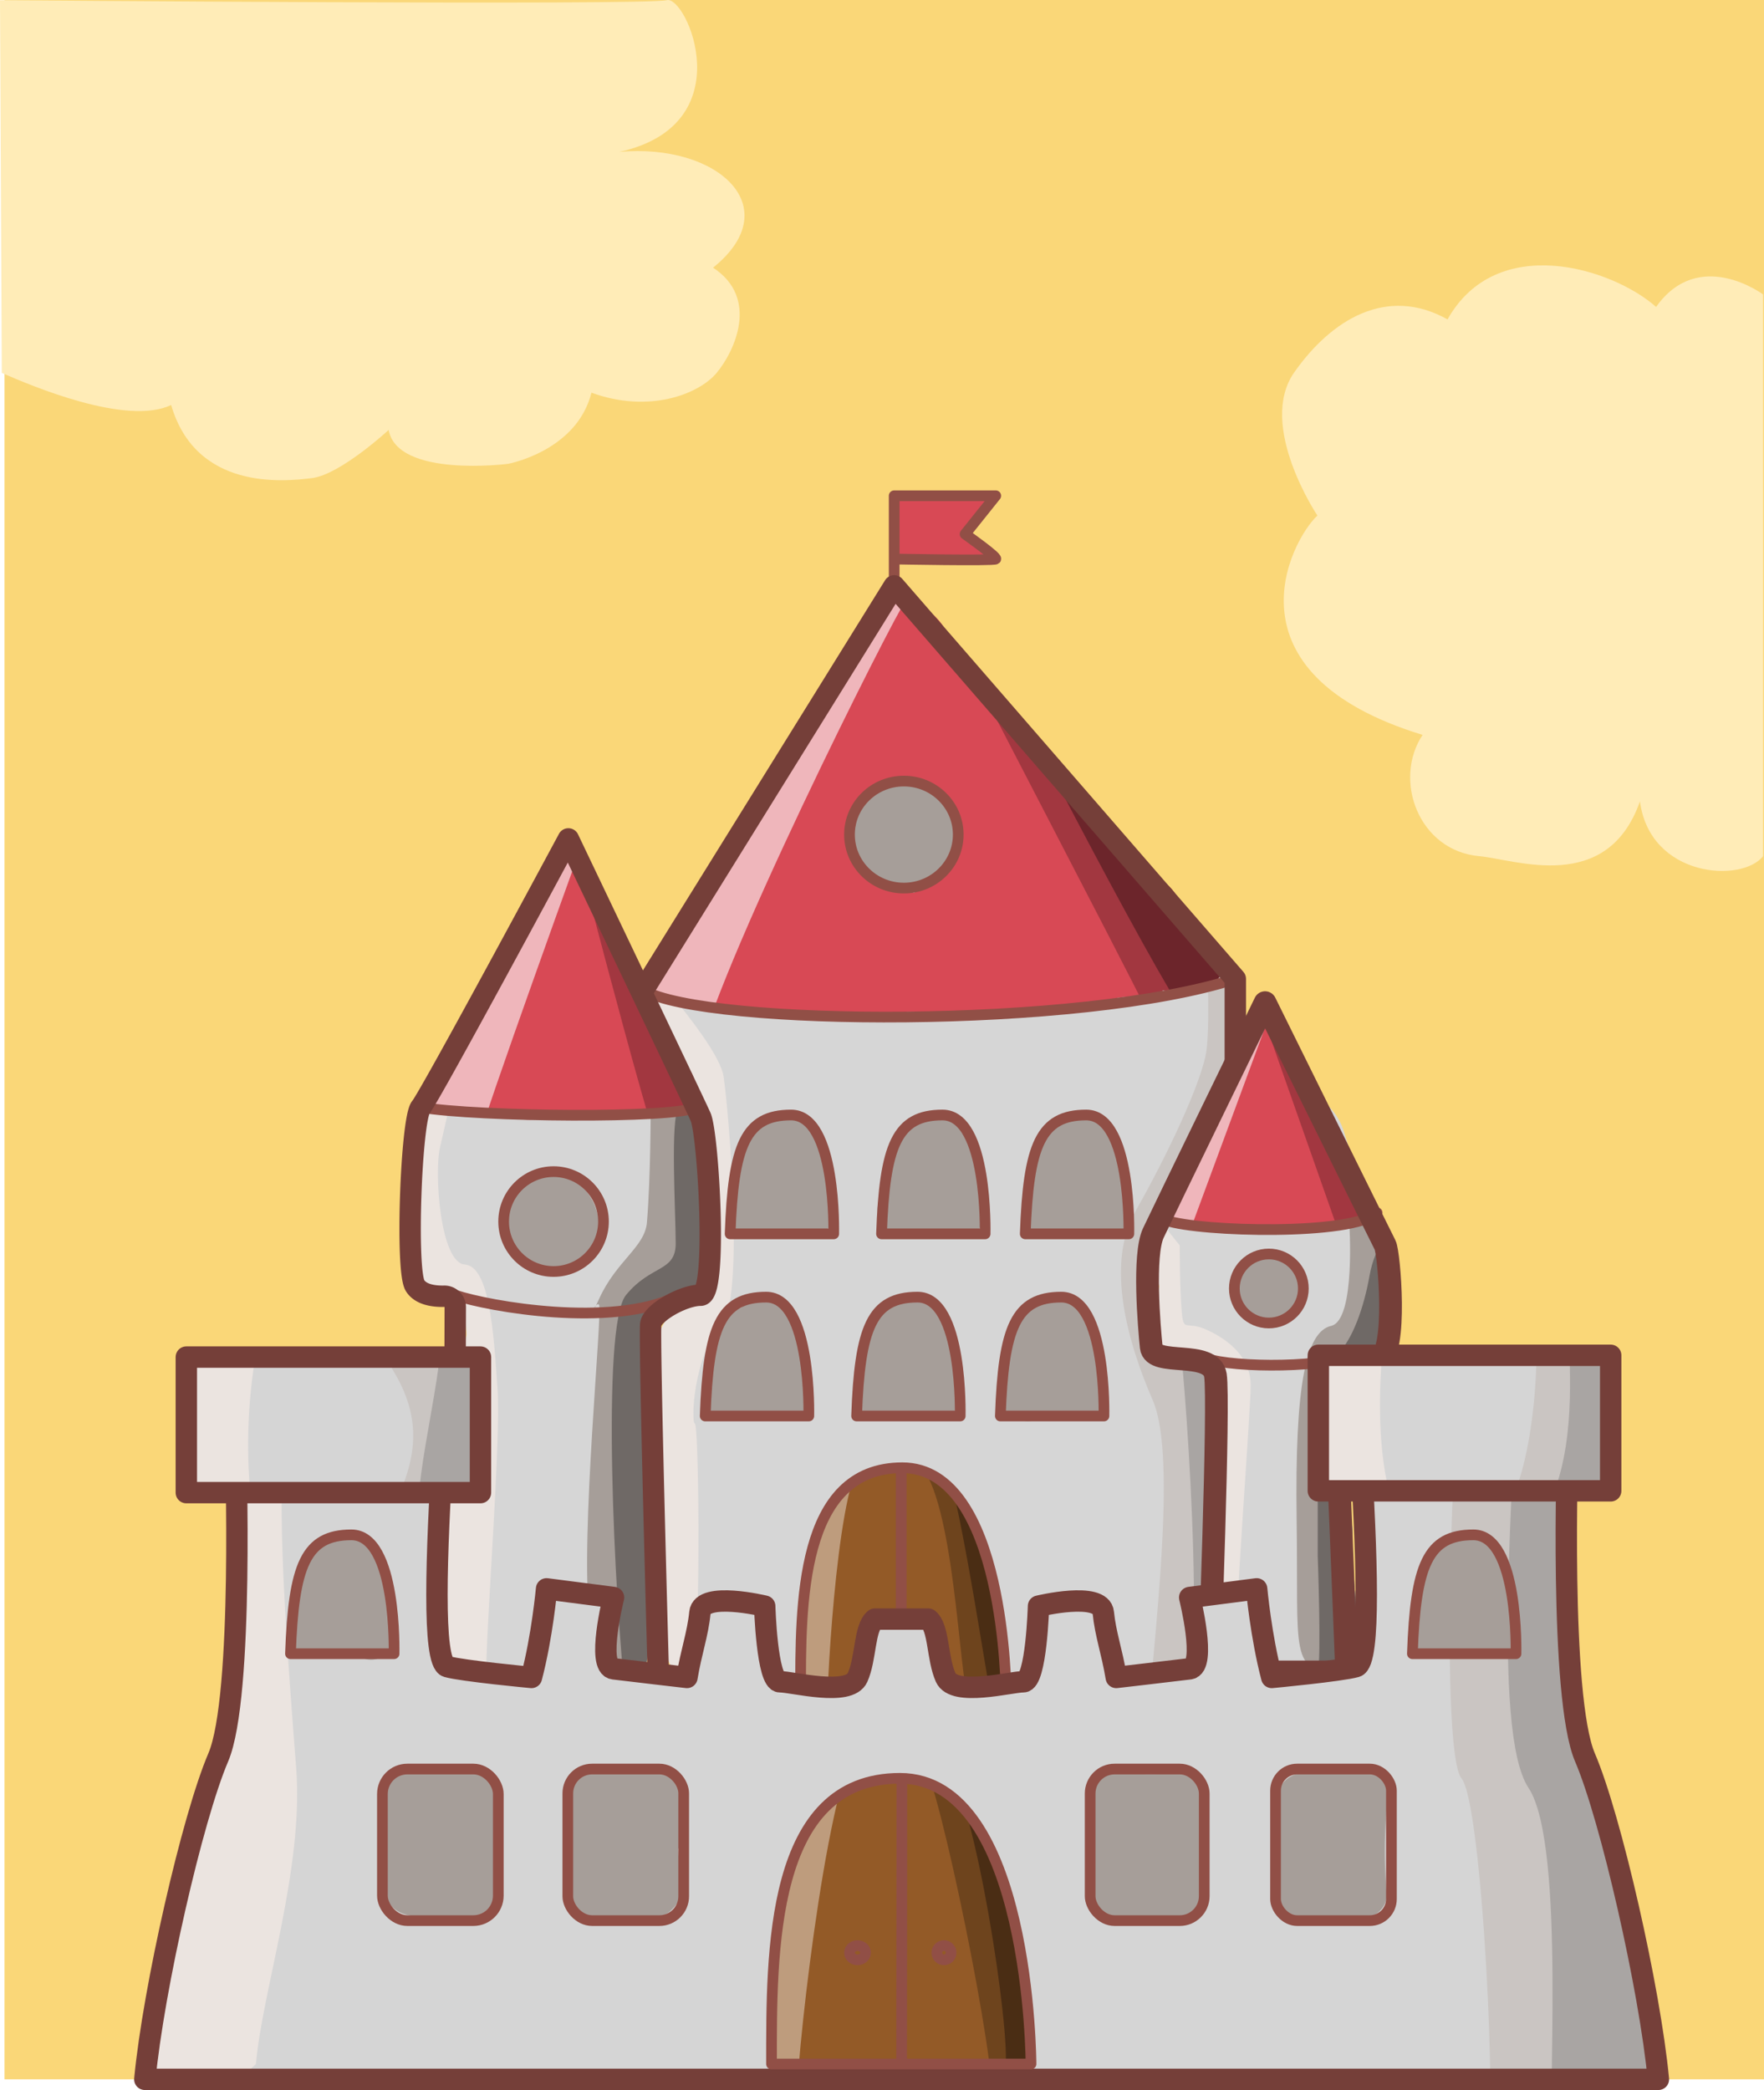 <svg xmlns="http://www.w3.org/2000/svg" xmlns:xlink="http://www.w3.org/1999/xlink" width="989.519" height="1172" viewBox="0 0 989.519 1172">
  <defs>
    <clipPath id="clip-path">
      <path id="Path_2684" data-name="Path 2684" d="M665.985,608.389c.286-1.128.612-2.232.963-3.327,6.105-11.744,15.023-21.833,20.449-33.99,5.272-11.813,8.619-23.576,8.523-36.714-.1-13.881-3.866-26.216-9.75-38.632-3.563-7.518-13.137-13.924-20.881-16.057-.777-.214-1.586-.389-2.407-.545-2.336-2.927-4.869-5.734-7.493-8.464a30.507,30.507,0,0,0-4.518-13.625,98.352,98.352,0,0,0-19.33-21.958A127.977,127.977,0,0,1,617.756,421.8c-10.483-14.491-19.658-29.591-32.746-42.149-10.765-10.327-22.549-19.591-32.294-30.909a94.5,94.5,0,0,1-7.271-12.732c-2.045-5.4-3.853-10.887-5.619-16.392-4.539-14.155-25.293-12.4-33.691-25.651-6.6-10.411-12.145,1.87-17.634,4.77-6.7,3.54-14.895,13.145-16.057,20.881a106.053,106.053,0,0,1-5.614,21.333A179.916,179.916,0,0,1,448.8,370.9c-.315.389-.636.773-.954,1.161-21.6,8.861-30.1,32.962-39.88,52.75a49.411,49.411,0,0,0-3.094,7.786q-1.076,1.751-2.232,3.455c-5.317,6.282-10.943,12.225-15.9,18.88a57.306,57.306,0,0,0-9.193,19.039,33.97,33.97,0,0,0-6.133,7.6c-9.171,10.99-11.581,27.553-3.8,40.474,6.112,10.15,12.156,20.334,17.152,31.076,5.485,14.516,8.521,29.713,10.765,45.048a493.59,493.59,0,0,1,3.671,65.306,36.2,36.2,0,0,0-14.4,16.81,65.29,65.29,0,0,0-7.572,5.324c-5.293,4.19-9.51,12.164-11.077,18.707a48.768,48.768,0,0,0-1.165,10.631,30.111,30.111,0,0,0,1.686,10.018q-.389,17.319-.72,34.641c-.277,15.77,1.393,31.077,3.026,46.727a344.452,344.452,0,0,1,1.617,48.692c-.159,4.216-.7,8.484-.714,12.7-.039,10.045,3.8,20.19,11.133,27.15,11.049,10.484,29.567,13.922,42.883,5.338a42.345,42.345,0,0,0,6.655-5.353,35.176,35.176,0,0,0,3.138,1.668,35.516,35.516,0,0,0,46.091,13.3c14.193,5.532,29.714,2.4,42.426-5.7q1.98,10.467,3.521,21.012,1.121,9.248,1.9,18.534c.785,9.409,3.368,17.841,10.233,24.706,6.06,6.06,16,10.624,24.706,10.234,18.286-.819,35.745-15.379,34.939-34.939q-.4-9.721-.8-19.441a37.759,37.759,0,0,0-2.792-12.639c-.656-4.672-1.39-9.333-2.165-13.986a35.109,35.109,0,0,0,8.1-1.043,36.074,36.074,0,0,0,4.757-1.559c4.356,8.216,11.728,14.745,21.129,16.886,18.37,4.184,37.907-5.515,42.98-24.4a119.671,119.671,0,0,0,3.9-27.024,50.99,50.99,0,0,0,2.645-12.311,271.954,271.954,0,0,0-1.1-61.867,34.742,34.742,0,0,0,2.649-13.348l2.122-16.341c.154-.446.29-.9.425-1.36.287-.734.581-1.484.886-2.251,3.014-7.56.771-20.264-3.522-26.923A37.964,37.964,0,0,0,661.7,712.314c-2.373-5.267-10.682,2.366-14.882-.879C644.7,709.8,646.261,696,643.775,694.8a72.635,72.635,0,0,0,1.977-15.2c.218-6.729,0-13.5-.008-20.23l-.028-28.359C655.353,627.15,663.207,619.336,665.985,608.389Z" transform="translate(-362.947 -289.856)" fill="#d6d6d6"/>
    </clipPath>
    <clipPath id="clip-path-2">
      <path id="Path_2689" data-name="Path 2689" d="M740.6,615.3c.106-.342.217-.681.313-1.029,2.3-8.363,1.263-19.5-3.522-26.923-.418-.648-.867-1.279-1.329-1.9a36.285,36.285,0,0,0-1.076-6.035l-2.577-8.428a34.82,34.82,0,0,0-24.6-24.433,20.667,20.667,0,0,0-1.032-6.255,16.966,16.966,0,0,0-3.115-5.619c.062-.5.126-1,.186-1.5l.14-.181a14.432,14.432,0,0,0,1.981-7.325,2.693,2.693,0,0,0,0-.361c-.005-.06-.014-.119-.022-.18q-.258-1.929-.518-3.858c-.006-.044-.014-.089-.024-.133a2.632,2.632,0,0,0-.1-.347c-.222-.625-.575-1.375-.779-1.86-.241-.571-.511-1.284-.807-1.9a13.979,13.979,0,0,0-14.461-6.929,10.794,10.794,0,0,0-5.4,1.722l-2.937,2.269a14.5,14.5,0,0,0-3.733,6.4q-.26,1.929-.518,3.858a14.777,14.777,0,0,0,.127,1.821,20.022,20.022,0,0,0-1.929,6.587c-.233,1.971-.511,3.935-.817,5.894a12.552,12.552,0,0,0-4.438,7.091c-.187.844-.407,1.677-.609,2.517-.025.054-.057.1-.081.155a291.293,291.293,0,0,1-15.234,30.4,16.5,16.5,0,0,0-.777,1.536,20.493,20.493,0,0,0-2.336,3.811c-.7,1.536-1.323,3.1-1.944,4.665-.151.318-.287.644-.453.958a16.494,16.494,0,0,0-1.89,6.4,34.419,34.419,0,0,0-6.435,10.345,26.113,26.113,0,0,0-2.861,6.011,34.826,34.826,0,0,0-7.162,13.429q-.192.764-.382,1.528a27.6,27.6,0,0,0-1.142,5.6,29.97,29.97,0,0,0-1.994,12.089,38.5,38.5,0,0,0,2.2,11.225q-.531,3.944-1.06,7.889a35.255,35.255,0,0,0,.929,7.976c-.158.387-.295.779-.418,1.176a13.831,13.831,0,0,0-.764,12.934,10.881,10.881,0,0,0,3,4.671l2.937,2.27a14.452,14.452,0,0,0,7.325,1.981l3.857-.518c.047-.013.09-.034.137-.047a26.527,26.527,0,0,0,8.869,3.944,27.767,27.767,0,0,0,2.693,2.9,26.229,26.229,0,0,0,9.75,6.686c-.606,4.493-.934,9.055-1.212,13.634a175.22,175.22,0,0,0,.321,24.631l-3.511,8.321a35.185,35.185,0,0,0,0,18.577q.974,6.976,1.949,13.953c.092.389.2.769.311,1.149a193.54,193.54,0,0,1-.661,29.67c-.636,6.412,2.333,14.1,6.327,19.932.364,3.6.756,7.2,1.2,10.794,1.179,9.6,3.119,17.59,10.234,24.706,6.06,6.06,16,10.624,24.706,10.233,9.037-.4,18.408-3.372,24.706-10.233,5.824-6.343,11.334-15.739,10.233-24.706a506.26,506.26,0,0,1-3.649-51.108c.439-6.163-.882-12.813-1.684-18.456-.471-3.317-1.065-6.585-1.86-9.84a28.7,28.7,0,0,0-2.325-6.168,28.1,28.1,0,0,0,3.915-16.7,175.625,175.625,0,0,1,.011-29.114,36.057,36.057,0,0,0,2.655-11.964,28.2,28.2,0,0,0,8.679-6.266c6.629-7.222,9.218-14.99,10.234-24.706C758.458,654.506,752.469,631.808,740.6,615.3Z" transform="translate(-625.953 -509.832)" fill="#d6d6d6"/>
    </clipPath>
    <clipPath id="clip-path-3">
      <path id="Path_2694" data-name="Path 2694" d="M403.351,607.683a116.282,116.282,0,0,0-2.2-13.791,14.486,14.486,0,0,1-.532-5.817,21.77,21.77,0,0,1,1.248-3.539,24.2,24.2,0,0,0,.4-14.2c-2.811-11.564-9.076-23.394-15.111-33.577a13.88,13.88,0,0,0-6.3-5.8c-2.325-6.861-6.472-13.736-9.838-20.02-3.832-7.151-7.992-14.11-12.418-20.9l-5.105-14.537a16.593,16.593,0,0,0-5.526-7.694,156.936,156.936,0,0,1-6.842-30.808c-.81-7.173-4.9-13.339-12.585-14.254a14.535,14.535,0,0,0-15.924,10.4,193.857,193.857,0,0,1-13,34.013q-12.057,19.2-22.628,39.266a15.768,15.768,0,0,0-1.79,8.3c-.195.41-.379.826-.548,1.252q-.4,1.021-.807,2.043a18.394,18.394,0,0,0-3.078,3.381,213.634,213.634,0,0,0-16.626,27.866c-9.211,12.344-13.182,28.013-14.583,43.359-1.269,13.908-1.182,28.034-1.052,42.1a18.459,18.459,0,0,0,.06,6.784c.03,3.881.048,7.752.025,11.611-.057,9.541,8.735,14.845,16.644,14.168.374.305.747.611,1.133.883a18.053,18.053,0,0,0,11.231,3.556l1.438,18.389c-3.324,18.736-2.368,37.569-1.486,56.537.292,6.273.506,12.416.443,18.472-3.587,1.731-6.508,4.759-7.147,8.829-.166,1.056-.319,2.112-.473,3.169a14.332,14.332,0,0,0-2.234,7.729l-.387,24.732a15.9,15.9,0,0,0,.346,3.451q-.008,4.952-.015,9.9a112.055,112.055,0,0,0-1.421,31.65,19.709,19.709,0,0,0,1.69,6.279c.019.124.031.252.054.374a13.9,13.9,0,0,0-1.174,4.189c-.8,6.715,3.214,14.461,10.4,15.924,7.285,1.484,14.565,3.2,21.9,4.411,9.29,1.532,17.494-1.949,21.258-10.093a20.253,20.253,0,0,0,3.91,5.437c7.136,7.164,20.241,5.811,28.371,1.187q.49-.279.959-.582a13.257,13.257,0,0,0,7.3,3.164,15.421,15.421,0,0,0,4.049-.047c.228.011.452.036.682.036,8.322,0,13.951-6.663,14.513-14.513a280.157,280.157,0,0,0,.53-30.312,463.9,463.9,0,0,0,1.718-46.391,16.657,16.657,0,0,0-.137-1.905c1.5-10.225.9-20.67.774-31.01q-.248-19.509.123-39.02c.238-12.508.548-25.041,1.289-37.533.392-6.609,2.43-11.191,9.081-13.678,4.464-1.669,9.456-2.307,13.225-5.224a13.232,13.232,0,0,0,4.814-7.718c.7-3.417.023-6.944-.151-10.428-.331-6.68,1.213-13.236,1.9-19.844A98.649,98.649,0,0,0,403.351,607.683Z" transform="translate(-238.215 -422.646)" fill="#d6d6d6"/>
    </clipPath>
    <clipPath id="clip-path-4">
      <path id="Path_2708" data-name="Path 2708" d="M396.208,550.353c0-.063.01-.125.01-.188,0-6.78-5.347-13.362-12.123-14.376-3.137-9.264-8.567-17.406-12.757-26.235-4.319-9.1-6.867-19.061-9.595-28.725a14.8,14.8,0,0,0-10.54-10.16,91.336,91.336,0,0,0-7.709-15.367,15.473,15.473,0,0,0-1.957-2.468q-.745-6.387-1.336-12.8c-.5-5.488-3.35-10.422-7.9-12.875a13.119,13.119,0,0,0-2.344-1.585c-6.258-3.306-16.638-2.233-19.856,5.207a105.928,105.928,0,0,0-8.178,30.183,10.573,10.573,0,0,0,.888,5.543l-26.564,44.8a11.766,11.766,0,0,0-1.387,1.308l-13.538,15.344c-4.425,5.015-9.4,9.986-12.363,16.045-3.44,7.038-1.909,15.695,5.207,19.856a15.5,15.5,0,0,0,15-.111,16.25,16.25,0,0,0,12.385,2.308c-.559.107,1.62.074,2.427.232,1.72.338,3.414.816,5.116,1.232a57.767,57.767,0,0,0,14.184,2.093c5.232-.063,10-1.8,15.072-2.594,3.583-.56,7.534,0,11.428.083,5.237.105,10.128-1.566,15.254-1.886,2.922-.183,6.646.758,9.844.73,7.921-.07,15.875-.673,23.8-1.114a14.926,14.926,0,0,0,2.726.26h.32a14.918,14.918,0,0,0,14.513-14.513Z" transform="translate(-247.202 -423.797)" fill="#d84955"/>
    </clipPath>
    <clipPath id="clip-path-5">
      <path id="Path_2713" data-name="Path 2713" d="M683.826,485.252a15.038,15.038,0,0,0-12.484-8.9c-.13-.072-.256-.148-.395-.211-.119-.054-.232-.116-.349-.172q-.476-.261-.984-.486c-1.3-.689-2.522-1.47-3.823-2.168,2.486,1.336.06.034-.656-.619-.364-.332-.715-.679-1.069-1.023a37.4,37.4,0,0,0-8.218-20.551,33.531,33.531,0,0,0-11.808-8.862c-4.025-1.858-9.526-3.539-12.28-5a23.271,23.271,0,0,1-4.177-2.869,16.265,16.265,0,0,0-1.58-3.943c-4.722-8.444-11.106-15.219-18.013-21.508a66.738,66.738,0,0,0-12.066-11.289c-.135-.228-.264-.461-.405-.687a15.28,15.28,0,0,0-3.718-4.077c-3.508-5.376-7.38-10.495-12.273-14.3a134.326,134.326,0,0,0-36.362-45.758,19.689,19.689,0,0,0-3.4-2.2q-1.709-3.983-3.421-7.965c-2.578-6-4.775-12.463-8.168-18.072-4.18-6.911-9.528-11.142-16.912-14.2a11.088,11.088,0,0,0-8.421-.034c-4.156-1.838-9.023-1.755-14.555,1.544-6.6,3.936-8.4,11.291-10.266,18.151-.277,1.026-.555,2.052-.868,3.067,0,.012-.1.293-.237.669a42.124,42.124,0,0,0-6.14,8.657,15.884,15.884,0,0,0-1.732,5.528q-3.064,5.065-5.849,10.308a15.555,15.555,0,0,0-1.643,9.862c-.086.128-.178.241-.263.373q-6.821,10.72-13.564,21.493c-1.729,2.764-3.633,5.566-5.411,8.448a17.973,17.973,0,0,0-1.653,1.249c-9.734,8.388-14.259,22.306-19.631,33.554-5.989,12.538-14.263,23.62-22.654,34.625a10.59,10.59,0,0,0-2.067,6q-8.672,8.982-16.77,18.5a17.056,17.056,0,0,0-3.925,8.473c-.212.11-.424.207-.635.329a27.431,27.431,0,0,0-2.988,2.1c-.321.247-.576.445-.8.614-4.5,1.519-8.126,4.527-9.531,9.642a14.8,14.8,0,0,0,6.67,16.39c6.564,3.781,14.276,5.016,21.642,6.343,7.8,1.405,15.7,2.273,23.59,3.019,14.714,1.39,29.523,3.17,44.322,3.174a25.864,25.864,0,0,0,12.264-2.9q2.053.332,4.176.5a91.471,91.471,0,0,0,9.418,1.591,54.633,54.633,0,0,0,23.226-2.306c1.709-.048,3.432-.1,5.19-.107,3.1-.011,6.2.168,9.289.418,1.376.111,2.75.243,4.123.381.076.008.215.031.386.062a14.405,14.405,0,0,0,13.6-.416c.1-.061.2-.135.3-.2a31.415,31.415,0,0,0,10.06,1.405,67.256,67.256,0,0,0,19.087-3.777,33.189,33.189,0,0,0,5.945.21c4.642-.307,9.169-1.551,13.84-1.446,4.787.11,9.486,1.263,14.541-.274q2.44-1,4.851-2.069l.188-.084c1.991.081,5.264.418,5.778.391,4.033-.215,8.069-2,11.615-2.54,5.372-.823,10.737-.52,15.988-2.11a14.646,14.646,0,0,0,8.752-2.015,38.365,38.365,0,0,0,11.794-1.12,13.6,13.6,0,0,0,2.9-1.173,14.54,14.54,0,0,0,4.427.7l.142-.019c.262.008.52.029.787.019l3.858-.519a14.492,14.492,0,0,0,6.4-3.732l2.269-2.938a14.437,14.437,0,0,0,1.981-7.324v-.233A10.935,10.935,0,0,0,683.826,485.252Zm-308.362-2.387c0,.018,0,.035,0,.054a23.216,23.216,0,0,0-4.255.979A5.39,5.39,0,0,1,375.464,482.866ZM536.13,431.686a15.536,15.536,0,0,0-1.977,2.5c-4.508,7.137-10.325,12.169-18.631,16.086-1.359.641-2.74,1.23-4.12,1.823-.151.065-.378.187-.61.315-.99-.268-2.21-.553-2.5-.638-1.49-.43-5.193-.5-7.481-.851a11.212,11.212,0,0,0-.8-.819,39.27,39.27,0,0,0-6.135-4.894,35.783,35.783,0,0,0-8.123-3.24,57.628,57.628,0,0,0-5.061-6.749c-1.458-1.707-3.067-3.289-4.5-5.022-.052-.094-.157-.262-.36-.564a2,2,0,0,0-.305-.381c0-.024,0-.039-.008-.065a30.966,30.966,0,0,1,.516-8.911,11.316,11.316,0,0,0,1.839-7.29l-.226-2.144a20.653,20.653,0,0,0-.788-3.9A20.373,20.373,0,0,1,477.92,405c1.125-1.718,4.282-4.513,5.842-6.736.707-1.008,1.258-2.161,1.979-3.154,2.372-2.019,5.215-3.484,7.57-5.587a11.057,11.057,0,0,0,5.677.931,22.4,22.4,0,0,1,3.176-.2l1.009.048c1.536.29,3.019.859,4.55,1.175a57.3,57.3,0,0,0,12.07,1.041,13.994,13.994,0,0,0,8.843,6.107c.223.214.406.391.474.47.67.778,1.3,1.591,1.946,2.392l.645.817c-.183-.229-.059-.059.378.518,1.441,1.947,2.83,3.927,4.188,5.928a14.787,14.787,0,0,0-.367,2.7q-.127,3.182-.257,6.361a12.668,12.668,0,0,0,1.176,5.781q.106.9.2,1.794C536.707,427.483,536.42,429.585,536.13,431.686Z" transform="translate(-361.178 -289.156)" fill="#d84955"/>
    </clipPath>
    <clipPath id="clip-path-6">
      <path id="Path_2719" data-name="Path 2719" d="M744.9,602.829c-1.393-3.313-2.475-6.2-5.338-8.56a18.812,18.812,0,0,0-4.042-2.538,24.787,24.787,0,0,0-8.594-6.046,15.449,15.449,0,0,0-2.693-3.552,10.2,10.2,0,0,1-1.522-2.145c2.02-6.82-.5-14.792-3.232-22.088a112.305,112.305,0,0,0-13.748-26.253,17.934,17.934,0,0,0-5.881-5.273c1.649-7.08-3.7-14.775-10.481-16.639-8.024-2.2-15.228,2.721-17.854,10.137-2.673,7.551-3.49,15.711-6.453,23.148-2.507,6.294-6.921,12.485-10.438,18.511a205.675,205.675,0,0,0-10.466,21.031c-1.31,2.982-2.531,6.019-4.073,8.893-.217.4-1.075,1.858-1.509,2.588-.1.088-.357.362-.767.817q-.319.187-.877.529c-15.961,9.1-2.079,33.511,13.865,25.463a14.485,14.485,0,0,0,4.07,1.729c10.4,2.68,21.51,1.13,32.1.656,2.488-.112,4.975-.228,7.463-.335q1.891-.092,3.785-.157c.662.016,1.123.024,1.4.025,2.7.47,5.2,1.182,8.055,1.036,2.621-.135,5.3-.7,7.9-1.039a20.51,20.51,0,0,0,6.8-2.088,17.45,17.45,0,0,0,4.588.985,20.954,20.954,0,0,0,7.8-.983C741.509,618.538,748.045,610.306,744.9,602.829Z" transform="translate(-629.867 -509.205)" fill="#d84955"/>
    </clipPath>
    <clipPath id="clip-path-7">
      <path id="Path_2728" data-name="Path 2728" d="M441.171,867.857c0-49.381-.851-126.857,57.043-126.857S556.45,867.857,556.45,867.857Z" transform="translate(-441.17 -741)" fill="#935a27" stroke="#914f46" stroke-linecap="round" stroke-linejoin="round" stroke-width="6"/>
    </clipPath>
    <clipPath id="clip-path-8">
      <path id="Path_2745" data-name="Path 2745" d="M99,1084.786c4.846-50.887,26.655-146.6,41.194-180.528s9.693-174.471,9.693-174.471H266.2c-3.635,59.369-6.058,121.16,2.423,123.584s47.252,6.058,47.252,6.058c6.058-23.02,8.481-49.675,8.481-49.675l37.559,4.846s-9.693,38.771,0,39.983,41.194,4.846,41.194,4.846c2.423-14.539,6.058-24.232,7.27-36.348s36.349-3.635,36.349-3.635,1.212,42.406,8.481,42.406,38.771,8.481,43.617-2.423,3.635-27.867,9.693-32.713h30c6.058,4.846,4.846,21.809,9.693,32.713s36.348,2.423,43.617,2.423,8.482-42.406,8.482-42.406,35.136-8.481,36.348,3.635,4.846,21.809,7.27,36.348c0,0,31.5-3.635,41.194-4.846s0-39.983,0-39.983l37.559-4.846s2.423,26.655,8.481,49.675c0,0,38.771-3.635,47.252-6.058s6.058-64.214,2.423-123.584H897.15s-4.846,140.546,9.693,174.471,36.348,129.642,41.194,180.528Z" transform="translate(-99 -729.787)" fill="#d5d5d5" stroke="#753f39" stroke-linecap="round" stroke-linejoin="round" stroke-width="12"/>
    </clipPath>
    <clipPath id="clip-path-9">
      <rect id="Rectangle_168" data-name="Rectangle 168" width="165" height="76" transform="translate(-0.371 0.298)" stroke-width="12" stroke="#753f39" stroke-linecap="round" stroke-linejoin="round" fill="#d5d5d5"/>
    </clipPath>
    <clipPath id="clip-path-10">
      <rect id="Rectangle_171" data-name="Rectangle 171" width="164" height="76" transform="translate(0.342 0.373)" stroke-width="12" stroke="#753f39" stroke-linecap="round" stroke-linejoin="round" fill="#d5d5d5"/>
    </clipPath>
    <clipPath id="clip-path-11">
      <path id="Path_2759" data-name="Path 2759" d="M426,1063.184C426,1000.83,424.925,903,498.029,903s73.535,160.184,73.535,160.184Z" transform="translate(-425.999 -903)" fill="#935a27" stroke="#914f46" stroke-linecap="round" stroke-linejoin="round" stroke-width="6"/>
    </clipPath>
  </defs>
  <g id="Group_1284" data-name="Group 1284" transform="translate(-4481.481 1421)">
    <path id="Path_3715" data-name="Path 3715" d="M0,0H987V1166H0Z" transform="translate(4484 -1421)" fill="#fad778"/>
    <g id="Group_1283" data-name="Group 1283" transform="translate(4463.721 -1377)">
      <g id="kasteel_invulling" data-name="kasteel invulling" transform="translate(248.665 293.296)">
        <g id="Group_902" data-name="Group 902" transform="translate(134.095 0.753)">
          <path id="Path_2679" data-name="Path 2679" d="M665.985,608.389c.286-1.128.612-2.232.963-3.327,6.105-11.744,15.023-21.833,20.449-33.99,5.272-11.813,8.619-23.576,8.523-36.714-.1-13.881-3.866-26.216-9.75-38.632-3.563-7.518-13.137-13.924-20.881-16.057-.777-.214-1.586-.389-2.407-.545-2.336-2.927-4.869-5.734-7.493-8.464a30.507,30.507,0,0,0-4.518-13.625,98.352,98.352,0,0,0-19.33-21.958A127.977,127.977,0,0,1,617.756,421.8c-10.483-14.491-19.658-29.591-32.746-42.149-10.765-10.327-22.549-19.591-32.294-30.909a94.5,94.5,0,0,1-7.271-12.732c-2.045-5.4-3.853-10.887-5.619-16.392-4.539-14.155-25.293-12.4-33.691-25.651-6.6-10.411-12.145,1.87-17.634,4.77-6.7,3.54-14.895,13.145-16.057,20.881a106.053,106.053,0,0,1-5.614,21.333A179.916,179.916,0,0,1,448.8,370.9c-.315.389-.636.773-.954,1.161-21.6,8.861-30.1,32.962-39.88,52.75a49.411,49.411,0,0,0-3.094,7.786q-1.076,1.751-2.232,3.455c-5.317,6.282-10.943,12.225-15.9,18.88a57.306,57.306,0,0,0-9.193,19.039,33.97,33.97,0,0,0-6.133,7.6c-9.171,10.99-11.581,27.553-3.8,40.474,6.112,10.15,12.156,20.334,17.152,31.076,5.485,14.516,8.521,29.713,10.765,45.048a493.59,493.59,0,0,1,3.671,65.306,36.2,36.2,0,0,0-14.4,16.81,65.29,65.29,0,0,0-7.572,5.324c-5.293,4.19-9.51,12.164-11.077,18.707a48.768,48.768,0,0,0-1.165,10.631,30.111,30.111,0,0,0,1.686,10.018q-.389,17.319-.72,34.641c-.277,15.77,1.393,31.077,3.026,46.727a344.452,344.452,0,0,1,1.617,48.692c-.159,4.216-.7,8.484-.714,12.7-.039,10.045,3.8,20.19,11.133,27.15,11.049,10.484,29.567,13.922,42.883,5.338a42.345,42.345,0,0,0,6.655-5.353,35.176,35.176,0,0,0,3.138,1.668,35.516,35.516,0,0,0,46.091,13.3c14.193,5.532,29.714,2.4,42.426-5.7q1.98,10.467,3.521,21.012,1.121,9.248,1.9,18.534c.785,9.409,3.368,17.841,10.233,24.706,6.06,6.06,16,10.624,24.706,10.234,18.286-.819,35.745-15.379,34.939-34.939q-.4-9.721-.8-19.441a37.759,37.759,0,0,0-2.792-12.639c-.656-4.672-1.39-9.333-2.165-13.986a35.109,35.109,0,0,0,8.1-1.043,36.074,36.074,0,0,0,4.757-1.559c4.356,8.216,11.728,14.745,21.129,16.886,18.37,4.184,37.907-5.515,42.98-24.4a119.671,119.671,0,0,0,3.9-27.024,50.99,50.99,0,0,0,2.645-12.311,271.954,271.954,0,0,0-1.1-61.867,34.742,34.742,0,0,0,2.649-13.348l2.122-16.341c.154-.446.29-.9.425-1.36.287-.734.581-1.484.886-2.251,3.014-7.56.771-20.264-3.522-26.923A37.964,37.964,0,0,0,661.7,712.314c-2.373-5.267-10.682,2.366-14.882-.879C644.7,709.8,646.261,696,643.775,694.8a72.635,72.635,0,0,0,1.977-15.2c.218-6.729,0-13.5-.008-20.23l-.028-28.359C655.353,627.15,663.207,619.336,665.985,608.389Z" transform="translate(-362.947 -289.856)" fill="#d6d6d6"/>
          <g id="Group_901" data-name="Group 901" clip-path="url(#clip-path)">
            <path id="Path_2680" data-name="Path 2680" d="M359,874.152c24.726,1.075,25.46-1.442,28.856-30.822" transform="translate(-363.244 -248.312)" fill="#d6d6d6"/>
            <path id="Path_2681" data-name="Path 2681" d="M389.524,872.621h0c3.4-29.381,2.321-134.737.171-134.737s-1.086-37.788,14.785-54.778c13.146-14.07,4.46-118.335,1.341-139.808C402.594,521.082,336.77,453.1,336.77,453.1l14.223,157.923-6.45,222.537,11.826,75.254,33.156-36.2" transform="translate(-364.912 -277.603)" fill="#ebe4e0"/>
            <path id="Path_2682" data-name="Path 2682" d="M623.026,911.4c3.225-48.378,17.2-152.659,3.225-184.91s-26.876-76.329-9.676-106.431,37.627-73.1,39.777-90.305,0-59.128,0-72.029S670.329,433,670.329,433l27.952,63.429-3.225,81.7-29.027,84.93,6.45,101.056V878.075l-6.45,51.6Z" transform="translate(-344.529 -279.112)" fill="#cac5c2"/>
            <path id="Path_2683" data-name="Path 2683" d="M638,666.075c3.225,18.276,17.357,193.73,2.229,236.085,36.4-13.12,39.7-42.574,39.7-41.5s-8.176-43-8.176-43L654.126,665Z" transform="translate(-342.302 -261.698)" fill="#a9a5a3"/>
          </g>
        </g>
        <g id="Group_904" data-name="Group 904" transform="translate(416.841 237.24)">
          <path id="Path_2685" data-name="Path 2685" d="M740.6,615.3c.106-.342.217-.681.313-1.029,2.3-8.363,1.263-19.5-3.522-26.923-.418-.648-.867-1.279-1.329-1.9a36.285,36.285,0,0,0-1.076-6.035l-2.577-8.428a34.82,34.82,0,0,0-24.6-24.433,20.667,20.667,0,0,0-1.032-6.255,16.966,16.966,0,0,0-3.115-5.619c.062-.5.126-1,.186-1.5l.14-.181a14.432,14.432,0,0,0,1.981-7.325,2.693,2.693,0,0,0,0-.361c-.005-.06-.014-.119-.022-.18q-.258-1.929-.518-3.858c-.006-.044-.014-.089-.024-.133a2.632,2.632,0,0,0-.1-.347c-.222-.625-.575-1.375-.779-1.86-.241-.571-.511-1.284-.807-1.9a13.979,13.979,0,0,0-14.461-6.929,10.794,10.794,0,0,0-5.4,1.722l-2.937,2.269a14.5,14.5,0,0,0-3.733,6.4q-.26,1.929-.518,3.858a14.777,14.777,0,0,0,.127,1.821,20.022,20.022,0,0,0-1.929,6.587c-.233,1.971-.511,3.935-.817,5.894a12.552,12.552,0,0,0-4.438,7.091c-.187.844-.407,1.677-.609,2.517-.025.054-.057.1-.081.155a291.293,291.293,0,0,1-15.234,30.4,16.5,16.5,0,0,0-.777,1.536,20.493,20.493,0,0,0-2.336,3.811c-.7,1.536-1.323,3.1-1.944,4.665-.151.318-.287.644-.453.958a16.494,16.494,0,0,0-1.89,6.4,34.419,34.419,0,0,0-6.435,10.345,26.113,26.113,0,0,0-2.861,6.011,34.826,34.826,0,0,0-7.162,13.429q-.192.764-.382,1.528a27.6,27.6,0,0,0-1.142,5.6,29.97,29.97,0,0,0-1.994,12.089,38.5,38.5,0,0,0,2.2,11.225q-.531,3.944-1.06,7.889a35.255,35.255,0,0,0,.929,7.976c-.158.387-.295.779-.418,1.176a13.831,13.831,0,0,0-.764,12.934,10.881,10.881,0,0,0,3,4.671l2.937,2.27a14.452,14.452,0,0,0,7.325,1.981l3.857-.518c.047-.013.09-.034.137-.047a26.527,26.527,0,0,0,8.869,3.944,27.767,27.767,0,0,0,2.693,2.9,26.229,26.229,0,0,0,9.75,6.686c-.606,4.493-.934,9.055-1.212,13.634a175.22,175.22,0,0,0,.321,24.631l-3.511,8.321a35.185,35.185,0,0,0,0,18.577q.974,6.976,1.949,13.953c.092.389.2.769.311,1.149a193.54,193.54,0,0,1-.661,29.67c-.636,6.412,2.333,14.1,6.327,19.932.364,3.6.756,7.2,1.2,10.794,1.179,9.6,3.119,17.59,10.234,24.706,6.06,6.06,16,10.624,24.706,10.233,9.037-.4,18.408-3.372,24.706-10.233,5.824-6.343,11.334-15.739,10.233-24.706a506.26,506.26,0,0,1-3.649-51.108c.439-6.163-.882-12.813-1.684-18.456-.471-3.317-1.065-6.585-1.86-9.84a28.7,28.7,0,0,0-2.325-6.168,28.1,28.1,0,0,0,3.915-16.7,175.625,175.625,0,0,1,.011-29.114,36.057,36.057,0,0,0,2.655-11.964,28.2,28.2,0,0,0,8.679-6.266c6.629-7.222,9.218-14.99,10.234-24.706C758.458,654.506,752.469,631.808,740.6,615.3Z" transform="translate(-625.953 -509.832)" fill="#d6d6d6"/>
          <g id="Group_903" data-name="Group 903" clip-path="url(#clip-path-2)">
            <path id="Path_2686" data-name="Path 2686" d="M724.6,867.023c-28.889-1.333-23.514-9.933-24.589-86.263s5.375-105.356,19.351-108.581,10.15-58.163,10.15-58.163L756.986,598l7.525,95.68L740.86,865.69,724.6,867.023" transform="translate(-620.403 -503.214)" fill="#a69e99"/>
            <path id="Path_2687" data-name="Path 2687" d="M711,865.007c2.15-7.344,0-65.4,0-65.4V736.122c0-4.241,4.123-42.772,11.736-50.383s14.065-24.812,17.29-43.088S751.852,619,751.852,619L775.5,665.228l-11.826,52.678-2.15,55.9,2.487,60.23s-10.012,37.6-13.237,37.6S711,865.007,711,865.007" transform="translate(-619.569 -501.637)" fill="#6f6966"/>
            <path id="Path_2688" data-name="Path 2688" d="M673.346,868.169c-1.075-26.876,8.6-147.283,8.6-163.409s-12.9-25.8-24.726-31.177-12.9,2.15-13.976-10.751-1.075-36.552-1.075-36.552-13.976-17.2-13.976-18.276-21.284,12.524-21.284,12.524L596.774,698.7l21.744,72.713,13.976,43Z" transform="translate(-628.143 -502.467)" fill="#ebe4e0"/>
          </g>
        </g>
        <g id="Group_906" data-name="Group 906" transform="translate(0 143.511)">
          <path id="Path_2690" data-name="Path 2690" d="M403.351,607.683a116.282,116.282,0,0,0-2.2-13.791,14.486,14.486,0,0,1-.532-5.817,21.77,21.77,0,0,1,1.248-3.539,24.2,24.2,0,0,0,.4-14.2c-2.811-11.564-9.076-23.394-15.111-33.577a13.88,13.88,0,0,0-6.3-5.8c-2.325-6.861-6.472-13.736-9.838-20.02-3.832-7.151-7.992-14.11-12.418-20.9l-5.105-14.537a16.593,16.593,0,0,0-5.526-7.694,156.936,156.936,0,0,1-6.842-30.808c-.81-7.173-4.9-13.339-12.585-14.254a14.535,14.535,0,0,0-15.924,10.4,193.857,193.857,0,0,1-13,34.013q-12.057,19.2-22.628,39.266a15.768,15.768,0,0,0-1.79,8.3c-.195.41-.379.826-.548,1.252q-.4,1.021-.807,2.043a18.394,18.394,0,0,0-3.078,3.381,213.634,213.634,0,0,0-16.626,27.866c-9.211,12.344-13.182,28.013-14.583,43.359-1.269,13.908-1.182,28.034-1.052,42.1a18.459,18.459,0,0,0,.06,6.784c.03,3.881.048,7.752.025,11.611-.057,9.541,8.735,14.845,16.644,14.168.374.305.747.611,1.133.883a18.053,18.053,0,0,0,11.231,3.556l1.438,18.389c-3.324,18.736-2.368,37.569-1.486,56.537.292,6.273.506,12.416.443,18.472-3.587,1.731-6.508,4.759-7.147,8.829-.166,1.056-.319,2.112-.473,3.169a14.332,14.332,0,0,0-2.234,7.729l-.387,24.732a15.9,15.9,0,0,0,.346,3.451q-.008,4.952-.015,9.9a112.055,112.055,0,0,0-1.421,31.65,19.709,19.709,0,0,0,1.69,6.279c.019.124.031.252.054.374a13.9,13.9,0,0,0-1.174,4.189c-.8,6.715,3.214,14.461,10.4,15.924,7.285,1.484,14.565,3.2,21.9,4.411,9.29,1.532,17.494-1.949,21.258-10.093a20.253,20.253,0,0,0,3.91,5.437c7.136,7.164,20.241,5.811,28.371,1.187q.49-.279.959-.582a13.257,13.257,0,0,0,7.3,3.164,15.421,15.421,0,0,0,4.049-.047c.228.011.452.036.682.036,8.322,0,13.951-6.663,14.513-14.513a280.157,280.157,0,0,0,.53-30.312,463.9,463.9,0,0,0,1.718-46.391,16.657,16.657,0,0,0-.137-1.905c1.5-10.225.9-20.67.774-31.01q-.248-19.509.123-39.02c.238-12.508.548-25.041,1.289-37.533.392-6.609,2.43-11.191,9.081-13.678,4.464-1.669,9.456-2.307,13.225-5.224a13.232,13.232,0,0,0,4.814-7.718c.7-3.417.023-6.944-.151-10.428-.331-6.68,1.213-13.236,1.9-19.844A98.649,98.649,0,0,0,403.351,607.683Z" transform="translate(-238.215 -422.646)" fill="#d6d6d6"/>
          <g id="Group_905" data-name="Group 905" clip-path="url(#clip-path-3)">
            <path id="Path_2691" data-name="Path 2691" d="M331.45,838.942c-5.375-43,7.525-170.935,5.375-174.16s-9.676,18.276,0-3.225,25.715-29.075,26.876-43c2.15-25.8,2.093-64.5,2.093-64.5L399.179,539l25.8,230.063-54.9,102.822L325,871.194Z" transform="translate(-231.701 -413.913)" fill="#a69e99"/>
            <path id="Path_2692" data-name="Path 2692" d="M350.552,887.32c-6.45-58.053-13.976-210.712,0-227.913s27.952-12.9,27.952-29.027-3.151-71.879,1.649-75.179S416.131,539,416.131,539l5.923,88.379L408.605,769.063,378.5,893.77Z" transform="translate(-230.376 -413.913)" fill="#6f6966"/>
            <path id="Path_2693" data-name="Path 2693" d="M282.1,876.569c0-33.327,8.6-135.458,6.45-165.559s-4.3-67.729-18.276-68.8-17.2-51.6-13.976-65.579S264.9,539,264.9,539L209,547.6l8.6,56.978,6.45,46.228L234.8,683.058l30.1,198.886,17.2-5.375" transform="translate(-240.408 -413.913)" fill="#ebe4e0"/>
          </g>
        </g>
        <path id="Path_2695" data-name="Path 2695" d="M706.778,645.248a14.572,14.572,0,0,0-18.137-13.961,13.347,13.347,0,0,0-7.336.039,23.266,23.266,0,0,0-13.157,9.909,16.065,16.065,0,0,0,3.8,21.078,16.39,16.39,0,0,0,4.558,2.473,14.812,14.812,0,0,0,5.7,3.075c5.389,1.484,9.994-.368,14.12-3.733a15.16,15.16,0,0,0,4.056-5.2A17.794,17.794,0,0,0,706.778,645.248Z" transform="translate(-206.123 -263.512)" fill="#a69e99"/>
        <path id="Path_2696" data-name="Path 2696" d="M323.751,589.7a17.644,17.644,0,0,0-18.4.939,19.238,19.238,0,0,0-3.4,1.672,14.607,14.607,0,0,0-11.219,7.046c-3.512,6.013-6.3,13.328-4.5,20.348,1.089,4.244,3.322,8.346,5.477,12.32a21.771,21.771,0,0,0,1.993,3.751c4.768,7.166,12.262,8.159,18.133,5.52a24.991,24.991,0,0,0,26.707-16.721C342.842,611.911,335.279,596.013,323.751,589.7Z" transform="translate(-234.654 -266.758)" fill="#a69e99"/>
        <path id="Path_2697" data-name="Path 2697" d="M510.2,388.166c-15.315-6.978-35.963-1.534-39.979,16.591-.086.39-.148.782-.205,1.173a17.423,17.423,0,0,0-1.665,13.294,22.846,22.846,0,0,0,4.354,8.313,17.59,17.59,0,0,0,7.453,10.885c13.6,8.865,33.412,2.754,41.643-10.615C530.47,413.728,525.286,395.039,510.2,388.166Z" transform="translate(-220.988 -281.944)" fill="#a69e99"/>
        <path id="Path_2698" data-name="Path 2698" d="M540.038,604.183c-.252-.507-.49-1.04-.722-1.582a16.464,16.464,0,0,0-.324-5.246q-2.387-10.761-4.774-21.521a12.9,12.9,0,0,0-3.273-6.256,13.035,13.035,0,0,0-2.176-2.269c-.6-1.077-1.251-2.144-1.971-3.2l-.149-.345-.052.041c-.69-1-1.418-1.988-2.218-2.978-4.486-5.552-13.922-5.224-19.057-1.134-.044.036-.082.073-.126.109a18.137,18.137,0,0,0-4.3,1.773c-12.077,6.954-12.678,23.943-13.937,36.2a10.274,10.274,0,0,0-.045,1.189,14.021,14.021,0,0,0-5.165,7.534c-2.033,7.4,2.488,16,10.137,17.852,4.015.974,9.932.89,13.482-2.017,1.256.068,2.62-.1,3.808-.1,1.6,0,3.206.005,4.809.013.305,0,1.667.118,2.511.143.229.15.521.328.772.49a25.33,25.33,0,0,0,6.377,2.618C536.522,629.435,545.371,614.975,540.038,604.183Z" transform="translate(-219.972 -269.078)" fill="#a69e99"/>
        <path id="Path_2699" data-name="Path 2699" d="M615.1,604.336c-.1-.19-.185-.326-.256-.439q.09-4.093-.023-8.193a14.179,14.179,0,0,0-1.624-6.275,13.419,13.419,0,0,0,.065-2.667c-.616-8.1-3.061-18.354-9.823-23.557-7.4-5.69-19.249-5.162-26.724-.033-7.019,4.816-9.772,12.745-12.278,20.5q-1.761,5.455-3.04,11.048c-.395,1.725-.686,3.474-1.087,5.2-.543,2.336-2.49,4.36.829.243-4.535,5.628-5.955,13.005-1.135,19.057a14.9,14.9,0,0,0,14.844,5.339,13.672,13.672,0,0,0,2.573.553,44.657,44.657,0,0,0,7.829.645c4.61.043,9.225-.056,13.835-.1A14.425,14.425,0,0,0,615.1,604.336Z" transform="translate(-214.287 -268.891)" fill="#a69e99"/>
        <path id="Path_2700" data-name="Path 2700" d="M600.691,695.291a23.816,23.816,0,0,0-.057-3.161,61.4,61.4,0,0,0-2.2-10.756c-1.645-6.228-3.08-13.466-6.493-18.994-4.4-7.119-13.489-10.379-21.514-8.469-7.847,1.867-12.878,7.429-17.206,13.91a13.272,13.272,0,0,0-1.279,11.492,26.416,26.416,0,0,0-1.615,8.624,60.225,60.225,0,0,0-2.855,10.545c-3.169,4.329-4.221,9.97-.639,15.1,5.905,8.452,15.513,9.873,22.8,5.256.991.073,1.972.14,2.917.2a49.558,49.558,0,0,0,7.114-.034c.616.036,1.233.068,1.849.1l1.95.106c6.372,3.319,15.99,1.412,19.316-5.484C605.78,707.511,605.618,700.409,600.691,695.291Z" transform="translate(-215.219 -261.817)" fill="#a69e99"/>
        <path id="Path_2701" data-name="Path 2701" d="M460,602.5c-.21-1.879-.3-3.792-.532-5.66a140.328,140.328,0,0,0-2.332-13.889c-1.967-8.589-5.023-17.778-13.182-22.439-9.345-5.338-22.007-3.186-27.444,6.7a16.786,16.786,0,0,0-1.341,3.2,30.663,30.663,0,0,0-4.746,13.257c-1.126,8-.9,14.381-5.4,20.466-7.1,9.594,2.737,21.143,12.532,21.838,4.988.354,9.494-1.536,14.291-2.059,4.387-.478,8.818.518,13.091,1.348C459.415,628.077,467.622,612.738,460,602.5Z" transform="translate(-225.876 -269.001)" fill="#a69e99"/>
        <path id="Path_2702" data-name="Path 2702" d="M528.083,698.188c-.641-1.218-1.7-7.8-2.32-10.763a11.861,11.861,0,0,0-1.962-4.417c0-.017,0-.033,0-.051a57.51,57.51,0,0,0-3.434-17.408c-2.132-5.559-6.669-9.8-12.272-10.54A19.014,19.014,0,0,0,497,651.285c-12.405-.007-21.655,11.085-21.013,22.734a15.988,15.988,0,0,0-2.71,10.235,11.947,11.947,0,0,0-2.592,5.272,96.38,96.38,0,0,0-1.581,10.672c-1.186,4.271-.312,8.889,1.628,13.4,2.489,5.795,10.763,8.217,16.39,6.671a13.823,13.823,0,0,0,2.248-.836c1.973.092,3.968.1,5.948.11,5.2.033,12.463-1.315,16.374-.04C524.344,723.633,533.672,708.814,528.083,698.188Z" transform="translate(-220.925 -261.974)" fill="#a69e99"/>
        <path id="Path_2703" data-name="Path 2703" d="M446.843,696.934c-.235-2.294-.7-4.622-1.172-6.99q-1.537-7.719-3.071-15.437c-.921-4.628-1.728-8.974-4.356-13a17.815,17.815,0,0,0-19.659-7.5c-2.861.788-4.757,2.24-7.051,3.89q2.1-.737-.184.118a10.923,10.923,0,0,0-4.364,2.109,15.728,15.728,0,0,0-6.462,7.95c-3.944,2.959-5.838,8.9-5.16,13.408a15.251,15.251,0,0,0,1.335,4.36,20.2,20.2,0,0,0-2.433,7.475c-.09.7-.173,1.369-.257,2.005a14,14,0,0,0-4.526,10.338A14.725,14.725,0,0,0,404,720.173l31.9.67c7.843.164,14.513-6.788,14.513-14.513A14.2,14.2,0,0,0,446.843,696.934Z" transform="translate(-226.861 -261.818)" fill="#a69e99"/>
        <g id="Group_908" data-name="Group 908" transform="translate(9.661 144.748)">
          <path id="Path_2704" data-name="Path 2704" d="M396.208,550.353c0-.063.01-.125.01-.188,0-6.78-5.347-13.362-12.123-14.376-3.137-9.264-8.567-17.406-12.757-26.235-4.319-9.1-6.867-19.061-9.595-28.725a14.8,14.8,0,0,0-10.54-10.16,91.336,91.336,0,0,0-7.709-15.367,15.473,15.473,0,0,0-1.957-2.468q-.745-6.387-1.336-12.8c-.5-5.488-3.35-10.422-7.9-12.875a13.119,13.119,0,0,0-2.344-1.585c-6.258-3.306-16.638-2.233-19.856,5.207a105.928,105.928,0,0,0-8.178,30.183,10.573,10.573,0,0,0,.888,5.543l-26.564,44.8a11.766,11.766,0,0,0-1.387,1.308l-13.538,15.344c-4.425,5.015-9.4,9.986-12.363,16.045-3.44,7.038-1.909,15.695,5.207,19.856a15.5,15.5,0,0,0,15-.111,16.25,16.25,0,0,0,12.385,2.308c-.559.107,1.62.074,2.427.232,1.72.338,3.414.816,5.116,1.232a57.767,57.767,0,0,0,14.184,2.093c5.232-.063,10-1.8,15.072-2.594,3.583-.56,7.534,0,11.428.083,5.237.105,10.128-1.566,15.254-1.886,2.922-.183,6.646.758,9.844.73,7.921-.07,15.875-.673,23.8-1.114a14.926,14.926,0,0,0,2.726.26h.32a14.918,14.918,0,0,0,14.513-14.513Z" transform="translate(-247.202 -423.797)" fill="#d84955"/>
          <g id="Group_907" data-name="Group 907" clip-path="url(#clip-path-4)">
            <path id="Path_2705" data-name="Path 2705" d="M277.9,580.235C276.828,577.01,339.182,405,339.182,405l-94.605,87.08L222,564.109Z" transform="translate(-249.094 -425.208)" fill="#efb6bb"/>
            <path id="Path_2706" data-name="Path 2706" d="M370.753,586.661C366.453,582.361,317,391,317,391L425.581,575.91Z" transform="translate(-241.963 -426.259)" fill="#a23740"/>
            <path id="Path_2707" data-name="Path 2707" d="M389.753,573.133C385.453,570.983,336,439.826,336,439.826L368.252,428l75.254,170.935Z" transform="translate(-240.537 -423.482)" fill="#6c252b"/>
          </g>
        </g>
        <g id="Group_910" data-name="Group 910" transform="translate(132.193)">
          <path id="Path_2709" data-name="Path 2709" d="M683.826,485.252a15.038,15.038,0,0,0-12.484-8.9c-.13-.072-.256-.148-.395-.211-.119-.054-.232-.116-.349-.172q-.476-.261-.984-.486c-1.3-.689-2.522-1.47-3.823-2.168,2.486,1.336.06.034-.656-.619-.364-.332-.715-.679-1.069-1.023a37.4,37.4,0,0,0-8.218-20.551,33.531,33.531,0,0,0-11.808-8.862c-4.025-1.858-9.526-3.539-12.28-5a23.271,23.271,0,0,1-4.177-2.869,16.265,16.265,0,0,0-1.58-3.943c-4.722-8.444-11.106-15.219-18.013-21.508a66.738,66.738,0,0,0-12.066-11.289c-.135-.228-.264-.461-.405-.687a15.28,15.28,0,0,0-3.718-4.077c-3.508-5.376-7.38-10.495-12.273-14.3a134.326,134.326,0,0,0-36.362-45.758,19.689,19.689,0,0,0-3.4-2.2q-1.709-3.983-3.421-7.965c-2.578-6-4.775-12.463-8.168-18.072-4.18-6.911-9.528-11.142-16.912-14.2a11.088,11.088,0,0,0-8.421-.034c-4.156-1.838-9.023-1.755-14.555,1.544-6.6,3.936-8.4,11.291-10.266,18.151-.277,1.026-.555,2.052-.868,3.067,0,.012-.1.293-.237.669a42.124,42.124,0,0,0-6.14,8.657,15.884,15.884,0,0,0-1.732,5.528q-3.064,5.065-5.849,10.308a15.555,15.555,0,0,0-1.643,9.862c-.086.128-.178.241-.263.373q-6.821,10.72-13.564,21.493c-1.729,2.764-3.633,5.566-5.411,8.448a17.973,17.973,0,0,0-1.653,1.249c-9.734,8.388-14.259,22.306-19.631,33.554-5.989,12.538-14.263,23.62-22.654,34.625a10.59,10.59,0,0,0-2.067,6q-8.672,8.982-16.77,18.5a17.056,17.056,0,0,0-3.925,8.473c-.212.11-.424.207-.635.329a27.431,27.431,0,0,0-2.988,2.1c-.321.247-.576.445-.8.614-4.5,1.519-8.126,4.527-9.531,9.642a14.8,14.8,0,0,0,6.67,16.39c6.564,3.781,14.276,5.016,21.642,6.343,7.8,1.405,15.7,2.273,23.59,3.019,14.714,1.39,29.523,3.17,44.322,3.174a25.864,25.864,0,0,0,12.264-2.9q2.053.332,4.176.5a91.471,91.471,0,0,0,9.418,1.591,54.633,54.633,0,0,0,23.226-2.306c1.709-.048,3.432-.1,5.19-.107,3.1-.011,6.2.168,9.289.418,1.376.111,2.75.243,4.123.381.076.008.215.031.386.062a14.405,14.405,0,0,0,13.6-.416c.1-.061.2-.135.3-.2a31.415,31.415,0,0,0,10.06,1.405,67.256,67.256,0,0,0,19.087-3.777,33.189,33.189,0,0,0,5.945.21c4.642-.307,9.169-1.551,13.84-1.446,4.787.11,9.486,1.263,14.541-.274q2.44-1,4.851-2.069l.188-.084c1.991.081,5.264.418,5.778.391,4.033-.215,8.069-2,11.615-2.54,5.372-.823,10.737-.52,15.988-2.11a14.646,14.646,0,0,0,8.752-2.015,38.365,38.365,0,0,0,11.794-1.12,13.6,13.6,0,0,0,2.9-1.173,14.54,14.54,0,0,0,4.427.7l.142-.019c.262.008.52.029.787.019l3.858-.519a14.492,14.492,0,0,0,6.4-3.732l2.269-2.938a14.437,14.437,0,0,0,1.981-7.324v-.233A10.935,10.935,0,0,0,683.826,485.252Zm-308.362-2.387c0,.018,0,.035,0,.054a23.216,23.216,0,0,0-4.255.979A5.39,5.39,0,0,1,375.464,482.866ZM536.13,431.686a15.536,15.536,0,0,0-1.977,2.5c-4.508,7.137-10.325,12.169-18.631,16.086-1.359.641-2.74,1.23-4.12,1.823-.151.065-.378.187-.61.315-.99-.268-2.21-.553-2.5-.638-1.49-.43-5.193-.5-7.481-.851a11.212,11.212,0,0,0-.8-.819,39.27,39.27,0,0,0-6.135-4.894,35.783,35.783,0,0,0-8.123-3.24,57.628,57.628,0,0,0-5.061-6.749c-1.458-1.707-3.067-3.289-4.5-5.022-.052-.094-.157-.262-.36-.564a2,2,0,0,0-.305-.381c0-.024,0-.039-.008-.065a30.966,30.966,0,0,1,.516-8.911,11.316,11.316,0,0,0,1.839-7.29l-.226-2.144a20.653,20.653,0,0,0-.788-3.9A20.373,20.373,0,0,1,477.92,405c1.125-1.718,4.282-4.513,5.842-6.736.707-1.008,1.258-2.161,1.979-3.154,2.372-2.019,5.215-3.484,7.57-5.587a11.057,11.057,0,0,0,5.677.931,22.4,22.4,0,0,1,3.176-.2l1.009.048c1.536.29,3.019.859,4.55,1.175a57.3,57.3,0,0,0,12.07,1.041,13.994,13.994,0,0,0,8.843,6.107c.223.214.406.391.474.47.67.778,1.3,1.591,1.946,2.392l.645.817c-.183-.229-.059-.059.378.518,1.441,1.947,2.83,3.927,4.188,5.928a14.787,14.787,0,0,0-.367,2.7q-.127,3.182-.257,6.361a12.668,12.668,0,0,0,1.176,5.781q.106.9.2,1.794C536.707,427.483,536.42,429.585,536.13,431.686Z" transform="translate(-361.178 -289.156)" fill="#d84955"/>
          <g id="Group_909" data-name="Group 909" clip-path="url(#clip-path-5)">
            <path id="Path_2710" data-name="Path 2710" d="M389.6,560.167c-3.225-30.1,97.83-233.288,116.107-265.54S467.007,257,467.007,257L418.63,344.08l-69.879,86L338,480.613l24.726,63.429Z" transform="translate(-362.918 -291.569)" fill="#efb6bb"/>
            <path id="Path_2711" data-name="Path 2711" d="M630.257,519.064C618.431,494.338,512,291.151,512,289S729.162,511.539,729.162,511.539Z" transform="translate(-349.857 -289.168)" fill="#a23740"/>
            <path id="Path_2712" data-name="Path 2712" d="M652.653,524.11c-24.726-35.477-109.611-202.094-109.611-202.094s174.37,187.9,172.092,189.623S652.653,524.11,652.653,524.11Z" transform="translate(-347.527 -286.689)" fill="#6c252b"/>
          </g>
        </g>
        <g id="Group_912" data-name="Group 912" transform="translate(421.049 236.566)">
          <path id="Path_2714" data-name="Path 2714" d="M744.9,602.829c-1.393-3.313-2.475-6.2-5.338-8.56a18.812,18.812,0,0,0-4.042-2.538,24.787,24.787,0,0,0-8.594-6.046,15.449,15.449,0,0,0-2.693-3.552,10.2,10.2,0,0,1-1.522-2.145c2.02-6.82-.5-14.792-3.232-22.088a112.305,112.305,0,0,0-13.748-26.253,17.934,17.934,0,0,0-5.881-5.273c1.649-7.08-3.7-14.775-10.481-16.639-8.024-2.2-15.228,2.721-17.854,10.137-2.673,7.551-3.49,15.711-6.453,23.148-2.507,6.294-6.921,12.485-10.438,18.511a205.675,205.675,0,0,0-10.466,21.031c-1.31,2.982-2.531,6.019-4.073,8.893-.217.4-1.075,1.858-1.509,2.588-.1.088-.357.362-.767.817q-.319.187-.877.529c-15.961,9.1-2.079,33.511,13.865,25.463a14.485,14.485,0,0,0,4.07,1.729c10.4,2.68,21.51,1.13,32.1.656,2.488-.112,4.975-.228,7.463-.335q1.891-.092,3.785-.157c.662.016,1.123.024,1.4.025,2.7.47,5.2,1.182,8.055,1.036,2.621-.135,5.3-.7,7.9-1.039a20.51,20.51,0,0,0,6.8-2.088,17.45,17.45,0,0,0,4.588.985,20.954,20.954,0,0,0,7.8-.983C741.509,618.538,748.045,610.306,744.9,602.829Z" transform="translate(-629.867 -509.205)" fill="#d84955"/>
          <g id="Group_911" data-name="Group 911" clip-path="url(#clip-path-6)">
            <path id="Path_2715" data-name="Path 2715" d="M687,502" transform="translate(-625.579 -509.746)" fill="#d84955"/>
            <path id="Path_2716" data-name="Path 2716" d="M645.556,629.932,692.858,502l-20.426,18.276S606.853,612.731,609,618.107,645.556,629.932,645.556,629.932Z" transform="translate(-631.437 -509.746)" fill="#efb6bb"/>
            <path id="Path_2717" data-name="Path 2717" d="M726.3,630.383,679,496l67.729,26.876V638.983Z" transform="translate(-626.179 -510.196)" fill="#a23740"/>
            <path id="Path_2718" data-name="Path 2718" d="M741.828,627.782,687,502l34.4,17.2,73.1,125.782Z" transform="translate(-625.579 -509.746)" fill="#6c252b"/>
          </g>
        </g>
      </g>
      <g id="afbeelding_kasteel" data-name="afbeelding kasteel" transform="translate(99 234)">
        <path id="Path_2720" data-name="Path 2720" d="M632,612.3c19.351,6.45,104.281,8.6,118.257-4.3" transform="translate(-58.993 -205.927)" fill="none" stroke="#914f46" stroke-linecap="round" stroke-linejoin="round" stroke-width="6"/>
        <path id="Path_2721" data-name="Path 2721" d="M653,684.219c15.051,5.375,70.361,5.546,83.02-3.139" transform="translate(-57.416 -200.442)" fill="none" stroke="#914f46" stroke-linecap="round" stroke-linejoin="round" stroke-width="6"/>
        <path id="Path_2722" data-name="Path 2722" d="M261,651c19.351,6.45,87.08,18.276,123.632,1.075" transform="translate(-86.84 -202.7)" fill="none" stroke="#914f46" stroke-linecap="round" stroke-linejoin="round" stroke-width="6"/>
        <path id="Path_2723" data-name="Path 2723" d="M243,553c32.252,5.375,142.3,6.45,154.467,0" transform="translate(-88.191 -210.056)" fill="none" stroke="#914f46" stroke-miterlimit="10" stroke-width="6"/>
        <g id="Group_914" data-name="Group 914" transform="translate(367.854 545.056)">
          <path id="Path_2724" data-name="Path 2724" d="M441.171,867.857c0-49.381-.851-126.857,57.043-126.857S556.45,867.857,556.45,867.857Z" transform="translate(-441.17 -741)" fill="#935a27"/>
          <g id="Group_913" data-name="Group 913" clip-path="url(#clip-path-7)">
            <line id="Line_60" data-name="Line 60" y2="130" transform="translate(56.426 -0.056)" fill="#935a27" stroke="#914f46" stroke-linecap="round" stroke-linejoin="round" stroke-width="6"/>
            <path id="Path_2725" data-name="Path 2725" d="M456.952,879.145c0-21.5,6.45-135.458,21.5-144.058s-32.252,30.1-32.252,30.1L429,792.065l2.15,41.927,6.45,47.3Z" transform="translate(-442.084 -741.537)" fill="#be9c7d"/>
            <path id="Path_2726" data-name="Path 2726" d="M530.462,869.4c-5.375-25.8-8.6-123.632-31.177-133.307s55.9,35.477,55.9,35.477l25.8,69.879L570.239,878Z" transform="translate(-437.114 -741.47)" fill="#6e441d"/>
            <path id="Path_2727" data-name="Path 2727" d="M542.077,867.629C538.852,851.5,521.651,735.4,513.05,730.021S575.4,793.449,575.4,793.449l-1.462,73.944Z" transform="translate(-435.829 -741.846)" fill="#4a2d14"/>
          </g>
          <path id="Path_2729" data-name="Path 2729" d="M441.171,867.857c0-49.381-.851-126.857,57.043-126.857S556.45,867.857,556.45,867.857Z" transform="translate(-441.17 -741)" fill="none" stroke="#914f46" stroke-linecap="round" stroke-linejoin="round" stroke-width="6"/>
        </g>
        <path id="Path_2730" data-name="Path 2730" d="M490,269.477s55.9,1.075,56.978,0-17.2-13.976-17.2-13.976l17.2-21.5H490v50.528" transform="translate(-69.651 -234)" fill="#d84955" stroke="#914f46" stroke-linecap="round" stroke-linejoin="round" stroke-width="6"/>
        <path id="Path_2731" data-name="Path 2731" d="M359,492.45c36.552,20.426,246.189,21.5,332.194-6.45" transform="translate(-79.484 -215.085)" fill="none" stroke="#914f46" stroke-linecap="round" stroke-linejoin="round" stroke-width="6"/>
        <path id="Path_2732" data-name="Path 2732" d="M656.758,873.7s5.839-151.762,3.518-166.366-34.824-4.493-35.985-15.726-4.643-51.673,1.161-64.03S688.135,498.4,688.135,498.4s65,131.429,67.327,135.922,6.964,60.66-3.483,64.03-26.7,2.247-25.537,6.741S733.884,873.7,733.884,873.7Z" transform="translate(-59.729 -214.154)" fill="none" stroke="#753f39" stroke-linecap="round" stroke-linejoin="round" stroke-width="12.746"/>
        <path id="Path_2733" data-name="Path 2733" d="M263.312,702.191l.072-26.612a6.093,6.093,0,0,0-6.189-6.134c-5.486.128-13.106-.735-16.369-5.956-5.375-8.6-2.15-93.53,3.225-99.981S326.83,413,326.83,413s69.879,146.208,74.179,155.884,9.676,99.981,0,99.981-26.876,9.676-27.952,16.126,4.231,196.352,4.231,196.352L263.4,891.4,229,865.6Z" transform="translate(-89.242 -220.564)" fill="none" stroke="#753f39" stroke-linecap="round" stroke-linejoin="round" stroke-width="12"/>
        <g id="Group_916" data-name="Group 916" transform="translate(0 533.001)">
          <path id="Path_2734" data-name="Path 2734" d="M99,1084.786c4.846-50.887,26.655-146.6,41.194-180.528s9.693-174.471,9.693-174.471H266.2c-3.635,59.369-6.058,121.16,2.423,123.584s47.252,6.058,47.252,6.058c6.058-23.02,8.481-49.675,8.481-49.675l37.559,4.846s-9.693,38.771,0,39.983,41.194,4.846,41.194,4.846c2.423-14.539,6.058-24.232,7.27-36.348s36.349-3.635,36.349-3.635,1.212,42.406,8.481,42.406,38.771,8.481,43.617-2.423,3.635-27.867,9.693-32.713h30c6.058,4.846,4.846,21.809,9.693,32.713s36.348,2.423,43.617,2.423,8.482-42.406,8.482-42.406,35.136-8.481,36.348,3.635,4.846,21.809,7.27,36.348c0,0,31.5-3.635,41.194-4.846s0-39.983,0-39.983l37.559-4.846s2.423,26.655,8.481,49.675c0,0,38.771-3.635,47.252-6.058s6.058-64.214,2.423-123.584H897.15s-4.846,140.546,9.693,174.471,36.348,129.642,41.194,180.528Z" transform="translate(-99 -729.787)" fill="#d5d5d5"/>
          <g id="Group_915" data-name="Group 915" clip-path="url(#clip-path-8)">
            <path id="Path_2735" data-name="Path 2735" d="M744.922,900.768c-4.332-2.535-8.688-2.269-13.045-.65-.223-.033-.523-.078-.934-.148-1.462-.252-3.056-.295-4.54-.442-3.153-.312-6.312-.518-9.48-.575-6.841-.124-13.52.17-19.637,3.541a14.353,14.353,0,0,0-7.188,12.532c.164,3.519.2,7.041.053,10.549a14.133,14.133,0,0,0-1.643,6.576l0,7.973a14.127,14.127,0,0,0,1.221,5.688l.047.526a18.918,18.918,0,0,0,1.171,5.117,18.293,18.293,0,0,0-2.63,7.926l-.639,6.493c-.626,6.353,4.967,12.3,10.655,14,6.55,1.953,12.96,1.708,19.648.96,6.058-.677,9.833-.628,15.073.928,8.454,2.509,19.17-4.591,18.372-14a279.968,279.968,0,0,1,.679-54.462C752.653,908.376,748.964,903.133,744.922,900.768Z" transform="translate(-54.817 -717.095)" fill="#a69e99"/>
            <path id="Path_2736" data-name="Path 2736" d="M656.618,937.138c-.274-4.3.37-8.273-.263-12.583a10.38,10.38,0,0,0-1.557-4.141c.041-.235.078-.467.119-.7,1.143-6.643-.771-13.743-6.953-17.363-4.491-2.63-8.641-2.446-13.6-1.886a65.458,65.458,0,0,1-23.315-1.409c-7.205-1.774-16.271,2.268-17.854,10.137q-1.134,5.641-2.268,11.284a16.354,16.354,0,0,0,1.665,11.22c-1.809,7.747-2.964,15.98-2.379,23.9a33.711,33.711,0,0,0,1.333,7.348,15,15,0,0,0,1.76,9,17.371,17.371,0,0,0,11.534,8.458,42.3,42.3,0,0,0,5.775,1.646c2.222.5,7.082,2.68,11.484,2.583a16.908,16.908,0,0,0,10.5-3.742,14.612,14.612,0,0,0,6.978,1.934c8.673,0,13.514-6.7,14.513-14.513.948-7.394,2.19-14.816,2.811-22.246A59.979,59.979,0,0,0,656.618,937.138Z" transform="translate(-62.141 -717.113)" fill="#a69e99"/>
            <path id="Path_2737" data-name="Path 2737" d="M286.653,934.526c1.715-7.433,3.225-15.27.853-22.252-4.439-13.067-17.594-13.175-29.146-14.551-11.363-1.353-23.74-3.247-30.994,8.082a25.887,25.887,0,0,0-3.979,13.637c-.061,4.623,1.4,8.963.872,13.02-.75,5.784-2.294,11.349-2.354,17.243a82.125,82.125,0,0,0,1.37,15.6c1.229,6.6,5.434,12.2,11.985,14.293,4.554,1.456,9.723,1.559,14.484,1.906,10.075.734,24.481,3.249,32.385-4.654,5.045-5.045,5.128-12.254,5.687-18.894.445-5.279.759-10.566.985-15.858A12.908,12.908,0,0,0,286.653,934.526Z" transform="translate(-89.775 -717.259)" fill="#a69e99"/>
            <path id="Path_2738" data-name="Path 2738" d="M381.662,942.99a13.907,13.907,0,0,0,2.263-8.015,25.889,25.889,0,0,0-1.888-9.734c.267-2.258.59-4.525.966-6.834,1.456-8.932-3.737-18.635-14-18.371-5.918.152-11.844.405-17.764.438-5.77.03-10.374-1.39-16.565-1.724-9.738-.525-16.275,9.759-13.971,18.425-1.621,6.392-1.207,13.764-1,19.7a15.416,15.416,0,0,0,2.867,8.483c-.262,1.145-.547,2.3-.845,3.483a14.738,14.738,0,0,0-.3,1.537c-4.913,9.509-2.624,23.14,6.793,28.779a16.514,16.514,0,0,0,9.033,2.414c.489-.012.9-.029,1.284-.051.334.11.7.226,1.093.349a21.2,21.2,0,0,0,6.3,1.015,11.52,11.52,0,0,0,4.728-.851A33.191,33.191,0,0,0,360.11,984a19.8,19.8,0,0,0,9.848-2.172c.306-.153,1.641-.761,2.531-1.226,3.342-1.273,5.838-3.5,8.557-7.033,2.333-3.026,2.444-7.508,1.285-11.331C382.924,955.876,382.223,949.514,381.662,942.99Z" transform="translate(-82.493 -717.106)" fill="#a69e99"/>
            <path id="Path_2739" data-name="Path 2739" d="M233.938,827.405c-.488-1.725-.38-3.174-.572-6.322-.22-3.608-.688-7.2-1.228-10.775a83.03,83.03,0,0,0-4.673-17.96c-2.881-7.336-7.776-13.358-15.73-15.416-7.925-2.05-15.749.857-22.406,5.041a15.141,15.141,0,0,0-7.063,13.966c-1.125,2.473-2.148,4.92-3.122,7.12a36.094,36.094,0,0,0-3.358,12.936c-.091,1.506-.04,3-.024,4.511.006.6.011,1.018.02,1.307a13.771,13.771,0,0,0-1,12.976c2.2,5,7.47,9.293,13.263,8.922,9.492-.608,20.141-1.321,28.043,1.548C226.693,849.11,236.765,837.427,233.938,827.405Z" transform="translate(-93.401 -726.299)" fill="#a69e99"/>
            <path id="Path_2740" data-name="Path 2740" d="M397.287,553.388c-13.83,6.033-135.311,10.333-149.287,3.883" transform="translate(-87.816 -743.028)" fill="#914f46"/>
            <path id="Path_2741" data-name="Path 2741" d="M164.656,1077.761c3.225-39.777,26.877-109.656,22.576-165.559s-10.9-138.065-7.065-180.839-58.513-11.6-58.513-11.6L102.3,788.57v68.8l-23.651,68.8-18.276,75.254L55,1047.659l1.075,63.429s55.9,6.45,62.354,5.375S164.656,1077.761,164.656,1077.761Z" transform="translate(-102.303 -731.362)" fill="#ebe4e0"/>
            <path id="Path_2742" data-name="Path 2742" d="M787.535,687c-6.45,26.877-12.9,218.237-1.075,232.213s20.426,197.811,13.976,204.262,124.707,3.225,124.707,3.225l46.228-47.3L933.743,967.591,910.092,849.334,863.864,755.8Z" transform="translate(-47.893 -732.999)" fill="#cac5c2"/>
            <path id="Path_2743" data-name="Path 2743" d="M814.288,696c1.075,41.927-13.976,195.661,7.525,227.913s9.676,187.06,13.976,189.211,98.906-15.051,98.906-15.051l-3.225-78.479-36.552-64.5-20.426-69.879-6.45-64.5V715.351Z" transform="translate(-45.62 -732.323)" fill="#a9a5a3"/>
            <path id="Path_2744" data-name="Path 2744" d="M815.02,819.919c.721-3.7.441-7.679.227-11.54-.327-5.9.138-12.714-1.633-18.376-2.445-7.815-10.053-11.816-17.812-12.186-5.306-.252-12,.8-16.592,3.657-5.726,3.558-7.854,9.478-10.135,15.459-3.075,8.063-4.612,19.353-8.624,25.187-3.235,4.7-2.224,11.9,1.135,16.118,3.878,4.869,9.253,6.228,15.255,5.2a85.517,85.517,0,0,1,11.35-1.115q3.061-.111,6.122-.046a11.551,11.551,0,0,1,1.165.1,13.973,13.973,0,0,0,4.614,2.217c6.86,1.885,16.671-2.34,17.852-10.137C818.777,828.979,818.307,823.934,815.02,819.919Z" transform="translate(-49.499 -726.185)" fill="#a69e99"/>
          </g>
          <path id="Path_2746" data-name="Path 2746" d="M99,1084.786c4.846-50.887,26.655-146.6,41.194-180.528s9.693-174.471,9.693-174.471H266.2c-3.635,59.369-6.058,121.16,2.423,123.584s47.252,6.058,47.252,6.058c6.058-23.02,8.481-49.675,8.481-49.675l37.559,4.846s-9.693,38.771,0,39.983,41.194,4.846,41.194,4.846c2.423-14.539,6.058-24.232,7.27-36.348s36.349-3.635,36.349-3.635,1.212,42.406,8.481,42.406,38.771,8.481,43.617-2.423,3.635-27.867,9.693-32.713h30c6.058,4.846,4.846,21.809,9.693,32.713s36.348,2.423,43.617,2.423,8.482-42.406,8.482-42.406,35.136-8.481,36.348,3.635,4.846,21.809,7.27,36.348c0,0,31.5-3.635,41.194-4.846s0-39.983,0-39.983l37.559-4.846s2.423,26.655,8.481,49.675c0,0,38.771-3.635,47.252-6.058s6.058-64.214,2.423-123.584H897.15s-4.846,140.546,9.693,174.471,36.348,129.642,41.194,180.528Z" transform="translate(-99 -729.787)" fill="none" stroke="#753f39" stroke-linecap="round" stroke-linejoin="round" stroke-width="12"/>
        </g>
        <g id="Group_918" data-name="Group 918" transform="translate(23.651 482.702)">
          <rect id="Rectangle_167" data-name="Rectangle 167" width="165" height="76" transform="translate(-0.371 0.298)" fill="#d5d5d5"/>
          <g id="Group_917" data-name="Group 917" clip-path="url(#clip-path-9)">
            <path id="Path_2747" data-name="Path 2747" d="M161.329,776.994c-8.6-49.453,1.075-109.656,10.751-124.707s-62.354,16.126-62.354,16.126L85,696.364l1.075,65.579,18.276,34.4Z" transform="translate(-123.702 -685.614)" fill="#ebe4e0"/>
            <path id="Path_2748" data-name="Path 2748" d="M217.865,790.18c17.346-32.173,34.547-60.125,11.971-97.752S291.114,680.6,291.114,680.6l11.826,68.8-24.726,34.4-60.348,6.372" transform="translate(-113.729 -683.828)" fill="#cac5c2"/>
            <path id="Path_2749" data-name="Path 2749" d="M247.584,768.82c-16.353,16.6,9.458-79.334,6.233-95.46S294.67,684.11,294.67,684.11l6.45,76.329L286.069,775.49S247.8,768.6,247.584,768.82Z" transform="translate(-111.909 -684.11)" fill="#a9a5a3"/>
          </g>
          <rect id="Rectangle_169" data-name="Rectangle 169" width="165" height="76" transform="translate(-0.371 0.298)" stroke-width="12" stroke="#753f39" stroke-linecap="round" stroke-linejoin="round" fill="none"/>
        </g>
        <g id="Group_920" data-name="Group 920" transform="translate(657.937 481.627)">
          <rect id="Rectangle_170" data-name="Rectangle 170" width="164" height="76" transform="translate(0.342 0.373)" fill="#d5d5d5"/>
          <g id="Group_919" data-name="Group 919" clip-path="url(#clip-path-10)">
            <path id="Path_2750" data-name="Path 2750" d="M759.479,779.177c-18.276-38.7-9.676-106.431-6.45-125.782S681,670.6,681,670.6l3.225,86,34.4,29.027Z" transform="translate(-713.252 -684.571)" fill="#ebe4e0"/>
            <path id="Path_2751" data-name="Path 2751" d="M812,765.288c13.975-26.106,18.275-100.285,9.674-112.111s73.1,21.5,73.1,21.5,19.351-47.3,19.351,15.051v62.354l-30.1,25.8Z" transform="translate(-703.419 -684.354)" fill="#cac5c2"/>
            <path id="Path_2752" data-name="Path 2752" d="M829,772.435c17.2-30.1,15.051-73.1,13.976-98.906S893.5,696.105,893.5,696.105l5.375,33.327-15.051,40.852Z" transform="translate(-702.143 -683.205)" fill="#a9a5a3"/>
          </g>
          <rect id="Rectangle_172" data-name="Rectangle 172" width="164" height="76" transform="translate(0.342 0.373)" stroke-width="12" stroke="#753f39" stroke-linecap="round" stroke-linejoin="round" fill="none"/>
        </g>
        <g id="Group_922" data-name="Group 922" transform="translate(351.544 719.216)">
          <path id="Path_2753" data-name="Path 2753" d="M426,1063.184C426,1000.83,424.925,903,498.029,903s73.535,160.184,73.535,160.184Z" transform="translate(-425.999 -903)" fill="#935a27"/>
          <g id="Group_921" data-name="Group 921" clip-path="url(#clip-path-11)">
            <path id="Path_2754" data-name="Path 2754" d="M494.009,903c0,10.751-.13,160.184-.13,160.184" transform="translate(-420.904 -903)" fill="#935a27" stroke="#914f46" stroke-linecap="round" stroke-linejoin="round" stroke-width="6"/>
            <path id="Path_2755" data-name="Path 2755" d="M441.012,1086.337c1.075-37.627,19.351-193.511,37.627-205.337-90.305,68.8-62.354,195.661-62.354,195.661Z" transform="translate(-427.035 -904.651)" fill="#be9c7d"/>
            <path id="Path_2756" data-name="Path 2756" d="M505,895c8.6,8.6,41.927,170.935,38.7,191.361s32.252-10.751,32.252-10.751l17.2-20.426-24.726-84.93-19.351-44.077Z" transform="translate(-420.069 -903.6)" fill="#6e441d"/>
            <path id="Path_2757" data-name="Path 2757" d="M550.354,1066.905c3.225-21.5-17.2-152.659-32.252-168.785s91.38,86,91.38,86l-11.826,76.329Z" transform="translate(-419.195 -903.496)" fill="#4a2d14"/>
            <ellipse id="Ellipse_393" data-name="Ellipse 393" cx="4.5" cy="4" rx="4.5" ry="4" transform="translate(43.737 93.785)" fill="#935a27" stroke="#914f46" stroke-linecap="round" stroke-linejoin="round" stroke-width="6"/>
            <circle id="Ellipse_394" data-name="Ellipse 394" cx="4" cy="4" r="4" transform="translate(92.737 93.785)" stroke-width="6" stroke="#914f46" stroke-linecap="round" stroke-linejoin="round" fill="#935a27"/>
            <path id="Path_2758" data-name="Path 2758" d="M452,1056.838v0Z" transform="translate(-424.048 -891.816)" fill="#935a27" stroke="#914f46" stroke-linecap="round" stroke-linejoin="round" stroke-width="6"/>
          </g>
          <path id="Path_2760" data-name="Path 2760" d="M426,1063.184C426,1000.83,424.925,903,498.029,903s73.535,160.184,73.535,160.184Z" transform="translate(-425.999 -903)" fill="none" stroke="#914f46" stroke-linecap="round" stroke-linejoin="round" stroke-width="6"/>
        </g>
        <path id="Path_2761" data-name="Path 2761" d="M359,507.838,499.833,281,691.194,501.387v47.3" transform="translate(-79.484 -230.472)" fill="none" stroke="#753f39" stroke-linecap="round" stroke-linejoin="round" stroke-width="12"/>
        <ellipse id="Ellipse_395" data-name="Ellipse 395" cx="30.5" cy="30" rx="30.5" ry="30" transform="translate(395.28 160)" fill="none" stroke="#914f46" stroke-linecap="round" stroke-linejoin="round" stroke-width="6"/>
        <circle id="Ellipse_396" data-name="Ellipse 396" cx="28" cy="28" r="28" transform="translate(201.28 379)" stroke-width="6" stroke="#914f46" stroke-linecap="round" stroke-linejoin="round" fill="none"/>
        <circle id="Ellipse_397" data-name="Ellipse 397" cx="19.351" cy="19.351" r="19.351" transform="translate(611.172 425.186)" stroke-width="6" stroke="#914f46" stroke-linecap="round" stroke-linejoin="round" fill="none"/>
        <path id="Path_2762" data-name="Path 2762" d="M175,842.654C176.709,793.09,183.546,776,209.182,776s23.927,66.654,23.927,66.654Z" transform="translate(-93.295 -193.317)" fill="none" stroke="#914f46" stroke-linecap="round" stroke-linejoin="round" stroke-width="6"/>
        <path id="Path_2763" data-name="Path 2763" d="M760.4,842.654C762.11,793.09,768.947,776,794.584,776s23.927,66.654,23.927,66.654Z" transform="translate(-49.355 -193.317)" fill="none" stroke="#914f46" stroke-linecap="round" stroke-linejoin="round" stroke-width="6"/>
        <path id="Path_2764" data-name="Path 2764" d="M545.4,718.654C547.11,669.09,553.947,652,579.584,652s23.927,66.654,23.927,66.654Z" transform="translate(-65.493 -202.625)" fill="none" stroke="#914f46" stroke-linecap="round" stroke-linejoin="round" stroke-width="6"/>
        <path id="Path_2765" data-name="Path 2765" d="M470.4,718.654C472.11,669.09,478.947,652,504.584,652s23.927,66.654,23.927,66.654Z" transform="translate(-71.122 -202.625)" fill="none" stroke="#914f46" stroke-linecap="round" stroke-linejoin="round" stroke-width="6"/>
        <path id="Path_2766" data-name="Path 2766" d="M391.4,718.654C393.11,669.09,399.947,652,425.584,652s23.927,66.654,23.927,66.654Z" transform="translate(-77.052 -202.625)" fill="none" stroke="#914f46" stroke-linecap="round" stroke-linejoin="round" stroke-width="6"/>
        <path id="Path_2767" data-name="Path 2767" d="M483.4,623.654C485.11,574.09,491.947,557,517.584,557s23.927,66.654,23.927,66.654Z" transform="translate(-70.147 -209.755)" fill="none" stroke="#914f46" stroke-linecap="round" stroke-linejoin="round" stroke-width="6"/>
        <path id="Path_2768" data-name="Path 2768" d="M558.4,623.654C560.11,574.09,566.947,557,592.584,557s23.927,66.654,23.927,66.654Z" transform="translate(-64.517 -209.755)" fill="none" stroke="#914f46" stroke-linecap="round" stroke-linejoin="round" stroke-width="6"/>
        <path id="Path_2769" data-name="Path 2769" d="M404.4,623.654C406.11,574.09,412.947,557,438.583,557s23.927,66.654,23.927,66.654Z" transform="translate(-76.076 -209.755)" fill="none" stroke="#914f46" stroke-linecap="round" stroke-linejoin="round" stroke-width="6"/>
        <rect id="Rectangle_173" data-name="Rectangle 173" width="65" height="85" rx="14.004" transform="translate(133.28 714)" stroke-width="6" stroke="#914f46" stroke-linecap="round" stroke-linejoin="round" fill="none"/>
        <rect id="Rectangle_174" data-name="Rectangle 174" width="65" height="85" rx="13.646" transform="translate(237.28 714)" stroke-width="6" stroke="#914f46" stroke-linecap="round" stroke-linejoin="round" fill="none"/>
        <rect id="Rectangle_175" data-name="Rectangle 175" width="64" height="85" rx="13.735" transform="translate(530.28 714)" stroke-width="6" stroke="#914f46" stroke-linecap="round" stroke-linejoin="round" fill="none"/>
        <rect id="Rectangle_176" data-name="Rectangle 176" width="65" height="85" rx="12.116" transform="translate(634.28 714)" stroke-width="6" stroke="#914f46" stroke-linecap="round" stroke-linejoin="round" fill="none"/>
      </g>
    </g>
    <path id="Path_3716" data-name="Path 3716" d="M199.014,184.5c-25-22-89.516-41.875-117,7-34-19-65.167.03-86.018,29.746S9.015,301.5,9.015,301.5c-15,14-54.208,88.356,59,123-16.778,25.366-2.143,65.014,31.857,68.014,20.094,1.773,71.625,21.706,90.072-30.749,5.645,42.809,57.21,45.882,69.071,30.749.072-39.385,0-315.014,0-315.014S222.988,150.668,199.014,184.5Z" transform="translate(5211.466 -1433.398)" fill="#ffecb7"/>
    <path id="Path_3717" data-name="Path 3717" d="M572.343,257.5c16,7,70,30,95,18,14,48,63,43,79,41s43-27,43-27c5,27,67,19,67,19s38.552-7.086,46.78-39.91c32.133,11.775,60.22.91,70.22-11.09s24.159-41.868-2-59c41.942-33.754,2.876-69.909-52.534-64.934C988.561,118.145,956.343,45.5,945.343,48.5s-374,0-374,0Z" transform="translate(3910.138 -1469.398)" fill="#ffecb7"/>
  </g>
</svg>
